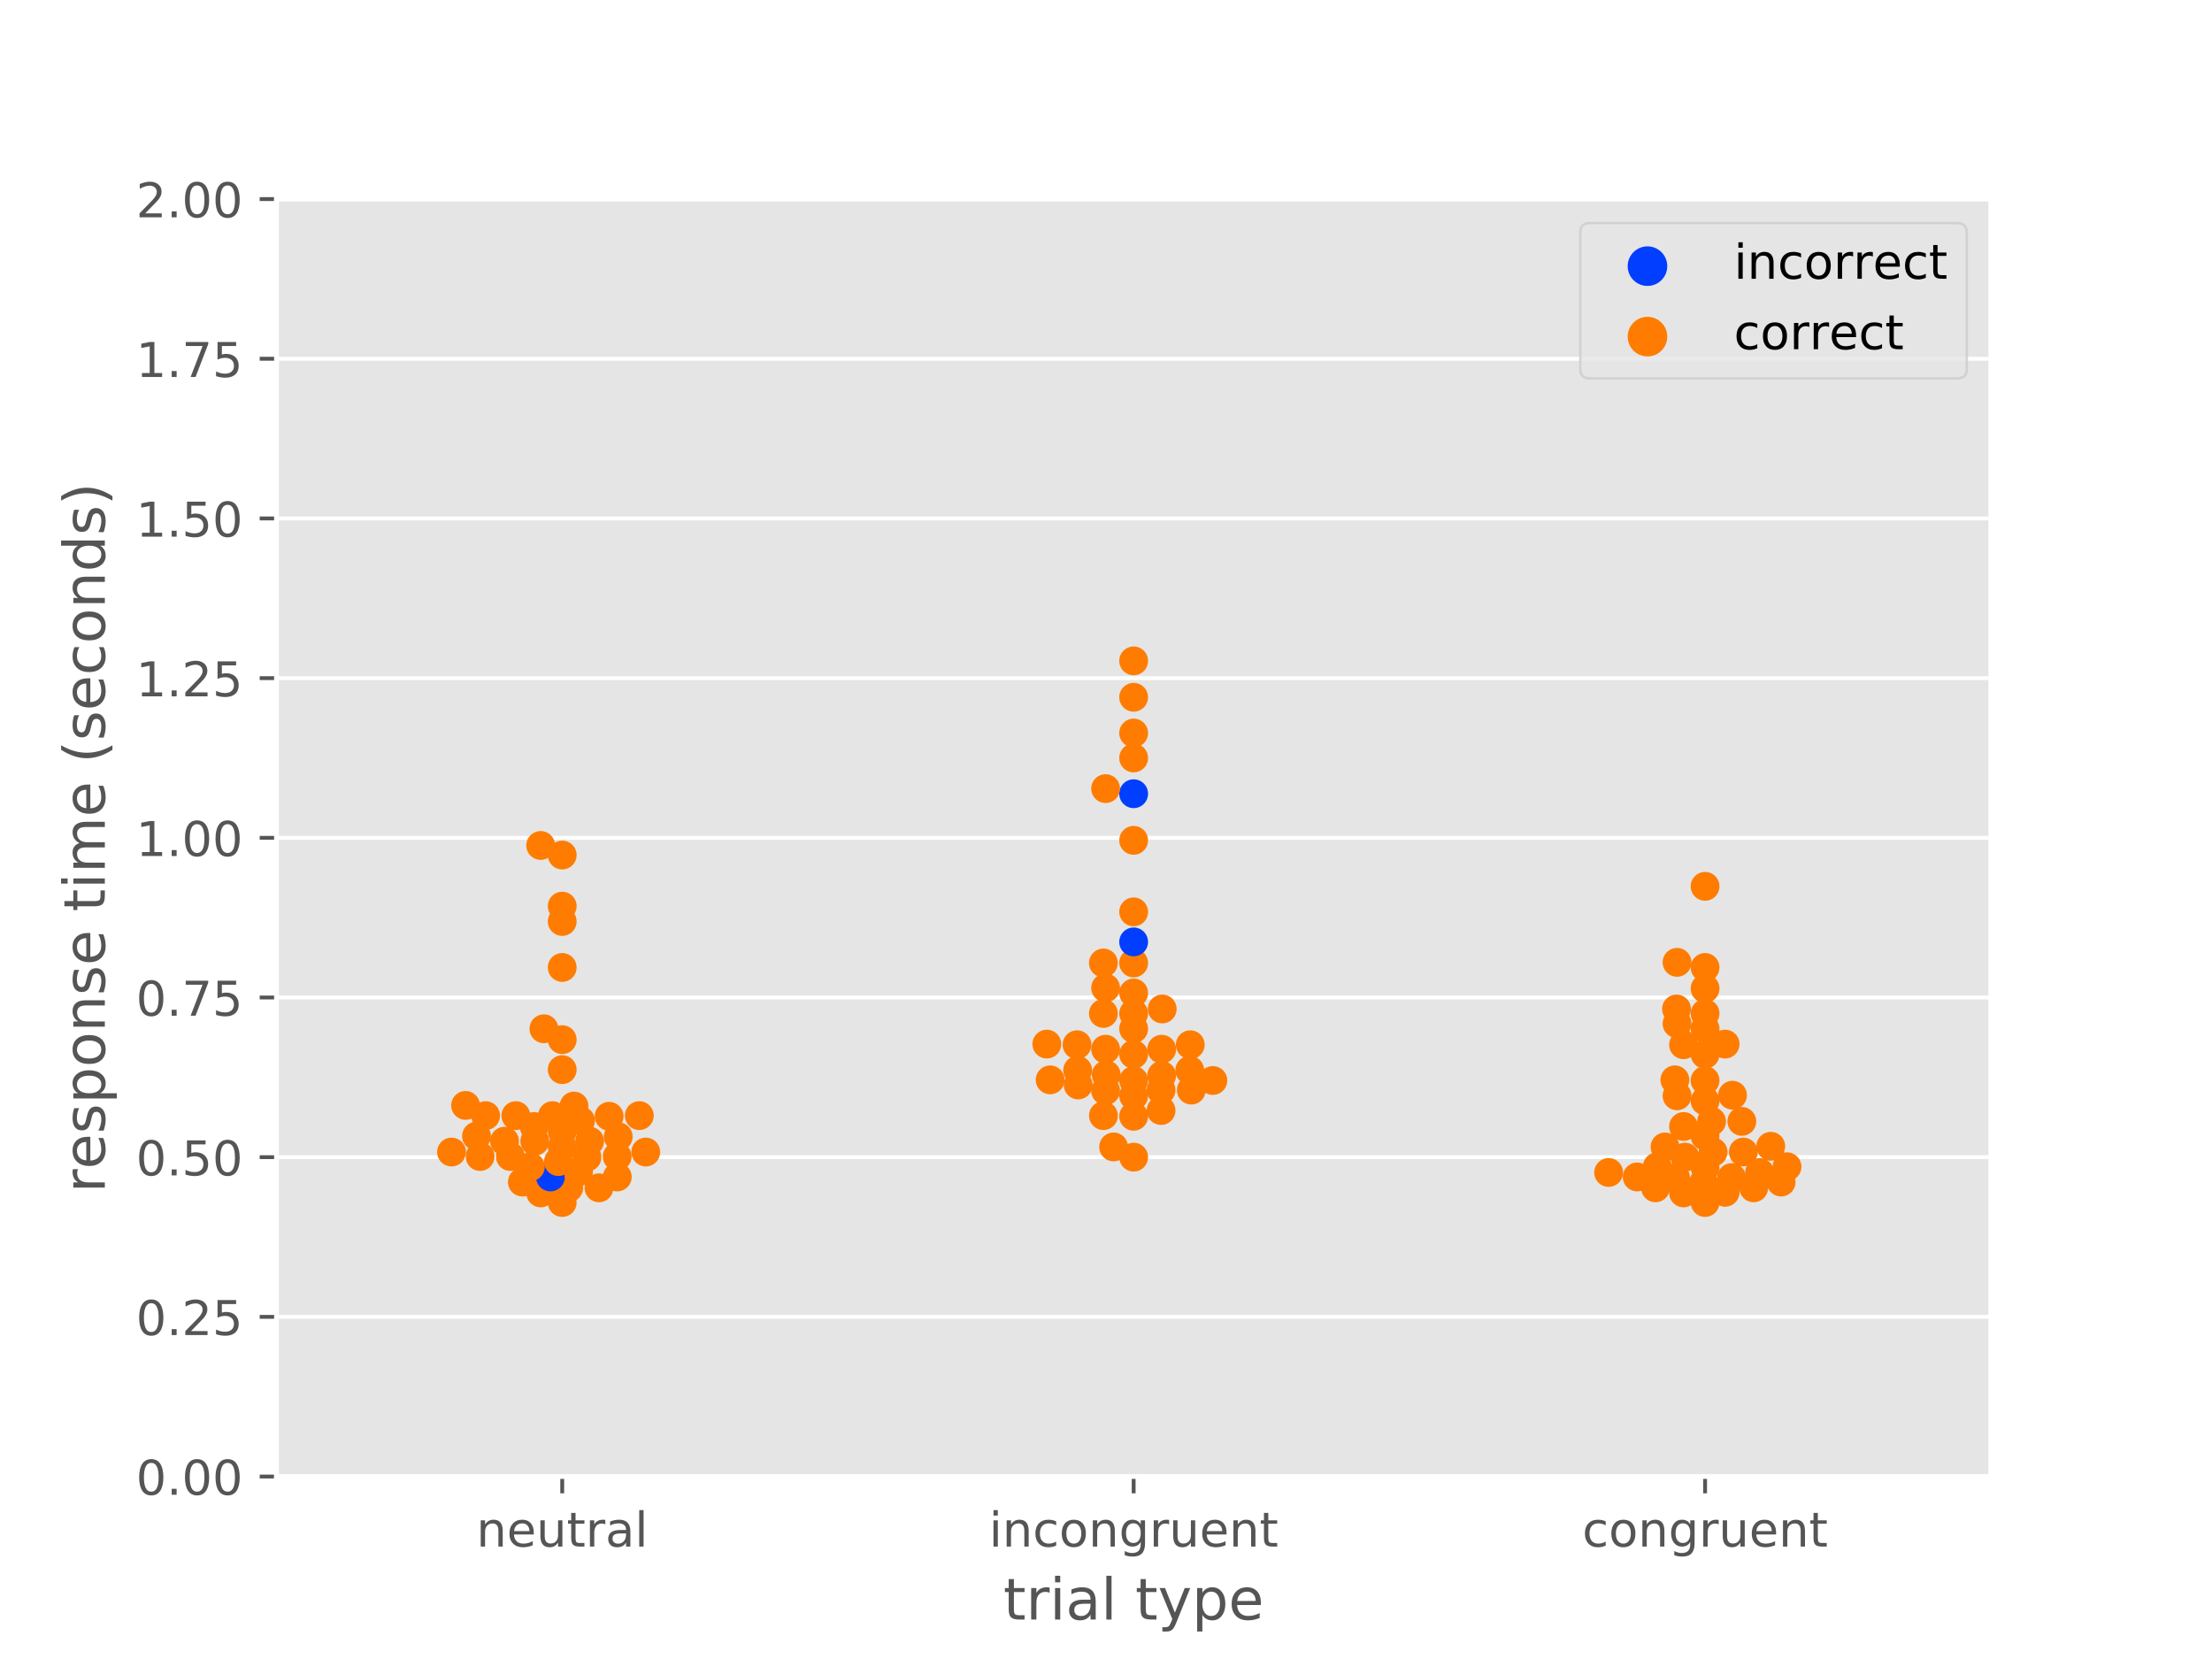 <?xml version="1.0" encoding="utf-8" standalone="no"?>
<!DOCTYPE svg PUBLIC "-//W3C//DTD SVG 1.1//EN"
  "http://www.w3.org/Graphics/SVG/1.1/DTD/svg11.dtd">
<!-- Created with matplotlib (https://matplotlib.org/) -->
<svg height="345.6pt" version="1.1" viewBox="0 0 460.8 345.6" width="460.8pt" xmlns="http://www.w3.org/2000/svg" xmlns:xlink="http://www.w3.org/1999/xlink">
 <defs>
  <style type="text/css">
*{stroke-linecap:butt;stroke-linejoin:round;}
  </style>
 </defs>
 <g id="figure_1">
  <g id="patch_1">
   <path d="M 0 345.6 
L 460.8 345.6 
L 460.8 0 
L 0 0 
z
" style="fill:#ffffff;"/>
  </g>
  <g id="axes_1">
   <g id="patch_2">
    <path d="M 57.6 307.584 
L 414.72 307.584 
L 414.72 41.472 
L 57.6 41.472 
z
" style="fill:#e5e5e5;"/>
   </g>
   <g id="matplotlib.axis_1">
    <g id="xtick_1">
     <g id="line2d_1">
      <defs>
       <path d="M 0 0 
L 0 3.5 
" id="m54d92fdebf" style="stroke:#555555;stroke-width:0.8;"/>
      </defs>
      <g>
       <use style="fill:#555555;stroke:#555555;stroke-width:0.8;" x="117.12" xlink:href="#m54d92fdebf" y="307.584"/>
      </g>
     </g>
     <g id="text_1">
      <!-- neutral -->
      <defs>
       <path d="M 54.891 33.016 
L 54.891 0 
L 45.906 0 
L 45.906 32.719 
Q 45.906 40.484 42.875 44.328 
Q 39.844 48.188 33.797 48.188 
Q 26.516 48.188 22.312 43.547 
Q 18.109 38.922 18.109 30.906 
L 18.109 0 
L 9.078 0 
L 9.078 54.688 
L 18.109 54.688 
L 18.109 46.188 
Q 21.344 51.125 25.703 53.562 
Q 30.078 56 35.797 56 
Q 45.219 56 50.047 50.172 
Q 54.891 44.344 54.891 33.016 
z
" id="DejaVuSans-110"/>
       <path d="M 56.203 29.594 
L 56.203 25.203 
L 14.891 25.203 
Q 15.484 15.922 20.484 11.062 
Q 25.484 6.203 34.422 6.203 
Q 39.594 6.203 44.453 7.469 
Q 49.312 8.734 54.109 11.281 
L 54.109 2.781 
Q 49.266 0.734 44.188 -0.344 
Q 39.109 -1.422 33.891 -1.422 
Q 20.797 -1.422 13.156 6.188 
Q 5.516 13.812 5.516 26.812 
Q 5.516 40.234 12.766 48.109 
Q 20.016 56 32.328 56 
Q 43.359 56 49.781 48.891 
Q 56.203 41.797 56.203 29.594 
z
M 47.219 32.234 
Q 47.125 39.594 43.094 43.984 
Q 39.062 48.391 32.422 48.391 
Q 24.906 48.391 20.391 44.141 
Q 15.875 39.891 15.188 32.172 
z
" id="DejaVuSans-101"/>
       <path d="M 8.5 21.578 
L 8.5 54.688 
L 17.484 54.688 
L 17.484 21.922 
Q 17.484 14.156 20.5 10.266 
Q 23.531 6.391 29.594 6.391 
Q 36.859 6.391 41.078 11.031 
Q 45.312 15.672 45.312 23.688 
L 45.312 54.688 
L 54.297 54.688 
L 54.297 0 
L 45.312 0 
L 45.312 8.406 
Q 42.047 3.422 37.719 1 
Q 33.406 -1.422 27.688 -1.422 
Q 18.266 -1.422 13.375 4.438 
Q 8.5 10.297 8.5 21.578 
z
M 31.109 56 
z
" id="DejaVuSans-117"/>
       <path d="M 18.312 70.219 
L 18.312 54.688 
L 36.812 54.688 
L 36.812 47.703 
L 18.312 47.703 
L 18.312 18.016 
Q 18.312 11.328 20.141 9.422 
Q 21.969 7.516 27.594 7.516 
L 36.812 7.516 
L 36.812 0 
L 27.594 0 
Q 17.188 0 13.234 3.875 
Q 9.281 7.766 9.281 18.016 
L 9.281 47.703 
L 2.688 47.703 
L 2.688 54.688 
L 9.281 54.688 
L 9.281 70.219 
z
" id="DejaVuSans-116"/>
       <path d="M 41.109 46.297 
Q 39.594 47.172 37.812 47.578 
Q 36.031 48 33.891 48 
Q 26.266 48 22.188 43.047 
Q 18.109 38.094 18.109 28.812 
L 18.109 0 
L 9.078 0 
L 9.078 54.688 
L 18.109 54.688 
L 18.109 46.188 
Q 20.953 51.172 25.484 53.578 
Q 30.031 56 36.531 56 
Q 37.453 56 38.578 55.875 
Q 39.703 55.766 41.062 55.516 
z
" id="DejaVuSans-114"/>
       <path d="M 34.281 27.484 
Q 23.391 27.484 19.188 25 
Q 14.984 22.516 14.984 16.5 
Q 14.984 11.719 18.141 8.906 
Q 21.297 6.109 26.703 6.109 
Q 34.188 6.109 38.703 11.406 
Q 43.219 16.703 43.219 25.484 
L 43.219 27.484 
z
M 52.203 31.203 
L 52.203 0 
L 43.219 0 
L 43.219 8.297 
Q 40.141 3.328 35.547 0.953 
Q 30.953 -1.422 24.312 -1.422 
Q 15.922 -1.422 10.953 3.297 
Q 6 8.016 6 15.922 
Q 6 25.141 12.172 29.828 
Q 18.359 34.516 30.609 34.516 
L 43.219 34.516 
L 43.219 35.406 
Q 43.219 41.609 39.141 45 
Q 35.062 48.391 27.688 48.391 
Q 23 48.391 18.547 47.266 
Q 14.109 46.141 10.016 43.891 
L 10.016 52.203 
Q 14.938 54.109 19.578 55.047 
Q 24.219 56 28.609 56 
Q 40.484 56 46.344 49.844 
Q 52.203 43.703 52.203 31.203 
z
" id="DejaVuSans-97"/>
       <path d="M 9.422 75.984 
L 18.406 75.984 
L 18.406 0 
L 9.422 0 
z
" id="DejaVuSans-108"/>
      </defs>
      <g style="fill:#555555;" transform="translate(99.237 322.182)scale(0.1 -0.1)">
       <use xlink:href="#DejaVuSans-110"/>
       <use x="63.379" xlink:href="#DejaVuSans-101"/>
       <use x="124.902" xlink:href="#DejaVuSans-117"/>
       <use x="188.281" xlink:href="#DejaVuSans-116"/>
       <use x="227.49" xlink:href="#DejaVuSans-114"/>
       <use x="268.604" xlink:href="#DejaVuSans-97"/>
       <use x="329.883" xlink:href="#DejaVuSans-108"/>
      </g>
     </g>
    </g>
    <g id="xtick_2">
     <g id="line2d_2">
      <g>
       <use style="fill:#555555;stroke:#555555;stroke-width:0.8;" x="236.16" xlink:href="#m54d92fdebf" y="307.584"/>
      </g>
     </g>
     <g id="text_2">
      <!-- incongruent -->
      <defs>
       <path d="M 9.422 54.688 
L 18.406 54.688 
L 18.406 0 
L 9.422 0 
z
M 9.422 75.984 
L 18.406 75.984 
L 18.406 64.594 
L 9.422 64.594 
z
" id="DejaVuSans-105"/>
       <path d="M 48.781 52.594 
L 48.781 44.188 
Q 44.969 46.297 41.141 47.344 
Q 37.312 48.391 33.406 48.391 
Q 24.656 48.391 19.812 42.844 
Q 14.984 37.312 14.984 27.297 
Q 14.984 17.281 19.812 11.734 
Q 24.656 6.203 33.406 6.203 
Q 37.312 6.203 41.141 7.25 
Q 44.969 8.297 48.781 10.406 
L 48.781 2.094 
Q 45.016 0.344 40.984 -0.531 
Q 36.969 -1.422 32.422 -1.422 
Q 20.062 -1.422 12.781 6.344 
Q 5.516 14.109 5.516 27.297 
Q 5.516 40.672 12.859 48.328 
Q 20.219 56 33.016 56 
Q 37.156 56 41.109 55.141 
Q 45.062 54.297 48.781 52.594 
z
" id="DejaVuSans-99"/>
       <path d="M 30.609 48.391 
Q 23.391 48.391 19.188 42.75 
Q 14.984 37.109 14.984 27.297 
Q 14.984 17.484 19.156 11.844 
Q 23.344 6.203 30.609 6.203 
Q 37.797 6.203 41.984 11.859 
Q 46.188 17.531 46.188 27.297 
Q 46.188 37.016 41.984 42.703 
Q 37.797 48.391 30.609 48.391 
z
M 30.609 56 
Q 42.328 56 49.016 48.375 
Q 55.719 40.766 55.719 27.297 
Q 55.719 13.875 49.016 6.219 
Q 42.328 -1.422 30.609 -1.422 
Q 18.844 -1.422 12.172 6.219 
Q 5.516 13.875 5.516 27.297 
Q 5.516 40.766 12.172 48.375 
Q 18.844 56 30.609 56 
z
" id="DejaVuSans-111"/>
       <path d="M 45.406 27.984 
Q 45.406 37.75 41.375 43.109 
Q 37.359 48.484 30.078 48.484 
Q 22.859 48.484 18.828 43.109 
Q 14.797 37.75 14.797 27.984 
Q 14.797 18.266 18.828 12.891 
Q 22.859 7.516 30.078 7.516 
Q 37.359 7.516 41.375 12.891 
Q 45.406 18.266 45.406 27.984 
z
M 54.391 6.781 
Q 54.391 -7.172 48.188 -13.984 
Q 42 -20.797 29.203 -20.797 
Q 24.469 -20.797 20.266 -20.094 
Q 16.062 -19.391 12.109 -17.922 
L 12.109 -9.188 
Q 16.062 -11.328 19.922 -12.344 
Q 23.781 -13.375 27.781 -13.375 
Q 36.625 -13.375 41.016 -8.766 
Q 45.406 -4.156 45.406 5.172 
L 45.406 9.625 
Q 42.625 4.781 38.281 2.391 
Q 33.938 0 27.875 0 
Q 17.828 0 11.672 7.656 
Q 5.516 15.328 5.516 27.984 
Q 5.516 40.672 11.672 48.328 
Q 17.828 56 27.875 56 
Q 33.938 56 38.281 53.609 
Q 42.625 51.219 45.406 46.391 
L 45.406 54.688 
L 54.391 54.688 
z
" id="DejaVuSans-103"/>
      </defs>
      <g style="fill:#555555;" transform="translate(206.021 322.182)scale(0.1 -0.1)">
       <use xlink:href="#DejaVuSans-105"/>
       <use x="27.783" xlink:href="#DejaVuSans-110"/>
       <use x="91.162" xlink:href="#DejaVuSans-99"/>
       <use x="146.143" xlink:href="#DejaVuSans-111"/>
       <use x="207.324" xlink:href="#DejaVuSans-110"/>
       <use x="270.703" xlink:href="#DejaVuSans-103"/>
       <use x="334.18" xlink:href="#DejaVuSans-114"/>
       <use x="375.293" xlink:href="#DejaVuSans-117"/>
       <use x="438.672" xlink:href="#DejaVuSans-101"/>
       <use x="500.195" xlink:href="#DejaVuSans-110"/>
       <use x="563.574" xlink:href="#DejaVuSans-116"/>
      </g>
     </g>
    </g>
    <g id="xtick_3">
     <g id="line2d_3">
      <g>
       <use style="fill:#555555;stroke:#555555;stroke-width:0.8;" x="355.2" xlink:href="#m54d92fdebf" y="307.584"/>
      </g>
     </g>
     <g id="text_3">
      <!-- congruent -->
      <g style="fill:#555555;" transform="translate(329.619 322.182)scale(0.1 -0.1)">
       <use xlink:href="#DejaVuSans-99"/>
       <use x="54.98" xlink:href="#DejaVuSans-111"/>
       <use x="116.162" xlink:href="#DejaVuSans-110"/>
       <use x="179.541" xlink:href="#DejaVuSans-103"/>
       <use x="243.018" xlink:href="#DejaVuSans-114"/>
       <use x="284.131" xlink:href="#DejaVuSans-117"/>
       <use x="347.51" xlink:href="#DejaVuSans-101"/>
       <use x="409.033" xlink:href="#DejaVuSans-110"/>
       <use x="472.412" xlink:href="#DejaVuSans-116"/>
      </g>
     </g>
    </g>
    <g id="text_4">
     <!-- trial type -->
     <defs>
      <path id="DejaVuSans-32"/>
      <path d="M 32.172 -5.078 
Q 28.375 -14.844 24.75 -17.812 
Q 21.141 -20.797 15.094 -20.797 
L 7.906 -20.797 
L 7.906 -13.281 
L 13.188 -13.281 
Q 16.891 -13.281 18.938 -11.516 
Q 21 -9.766 23.484 -3.219 
L 25.094 0.875 
L 2.984 54.688 
L 12.5 54.688 
L 29.594 11.922 
L 46.688 54.688 
L 56.203 54.688 
z
" id="DejaVuSans-121"/>
      <path d="M 18.109 8.203 
L 18.109 -20.797 
L 9.078 -20.797 
L 9.078 54.688 
L 18.109 54.688 
L 18.109 46.391 
Q 20.953 51.266 25.266 53.625 
Q 29.594 56 35.594 56 
Q 45.562 56 51.781 48.094 
Q 58.016 40.188 58.016 27.297 
Q 58.016 14.406 51.781 6.484 
Q 45.562 -1.422 35.594 -1.422 
Q 29.594 -1.422 25.266 0.953 
Q 20.953 3.328 18.109 8.203 
z
M 48.688 27.297 
Q 48.688 37.203 44.609 42.844 
Q 40.531 48.484 33.406 48.484 
Q 26.266 48.484 22.188 42.844 
Q 18.109 37.203 18.109 27.297 
Q 18.109 17.391 22.188 11.75 
Q 26.266 6.109 33.406 6.109 
Q 40.531 6.109 44.609 11.75 
Q 48.688 17.391 48.688 27.297 
z
" id="DejaVuSans-112"/>
     </defs>
     <g style="fill:#555555;" transform="translate(209.019 337.38)scale(0.12 -0.12)">
      <use xlink:href="#DejaVuSans-116"/>
      <use x="39.209" xlink:href="#DejaVuSans-114"/>
      <use x="80.322" xlink:href="#DejaVuSans-105"/>
      <use x="108.105" xlink:href="#DejaVuSans-97"/>
      <use x="169.385" xlink:href="#DejaVuSans-108"/>
      <use x="197.168" xlink:href="#DejaVuSans-32"/>
      <use x="228.955" xlink:href="#DejaVuSans-116"/>
      <use x="268.164" xlink:href="#DejaVuSans-121"/>
      <use x="327.344" xlink:href="#DejaVuSans-112"/>
      <use x="390.82" xlink:href="#DejaVuSans-101"/>
     </g>
    </g>
   </g>
   <g id="matplotlib.axis_2">
    <g id="ytick_1">
     <g id="line2d_4">
      <path clip-path="url(#pd150702c5b)" d="M 57.6 307.584 
L 414.72 307.584 
" style="fill:none;stroke:#ffffff;stroke-linecap:square;stroke-width:0.8;"/>
     </g>
     <g id="line2d_5">
      <defs>
       <path d="M 0 0 
L -3.5 0 
" id="m4427e694c6" style="stroke:#555555;stroke-width:0.8;"/>
      </defs>
      <g>
       <use style="fill:#555555;stroke:#555555;stroke-width:0.8;" x="57.6" xlink:href="#m4427e694c6" y="307.584"/>
      </g>
     </g>
     <g id="text_5">
      <!-- 0.00 -->
      <defs>
       <path d="M 31.781 66.406 
Q 24.172 66.406 20.328 58.906 
Q 16.5 51.422 16.5 36.375 
Q 16.5 21.391 20.328 13.891 
Q 24.172 6.391 31.781 6.391 
Q 39.453 6.391 43.281 13.891 
Q 47.125 21.391 47.125 36.375 
Q 47.125 51.422 43.281 58.906 
Q 39.453 66.406 31.781 66.406 
z
M 31.781 74.219 
Q 44.047 74.219 50.516 64.516 
Q 56.984 54.828 56.984 36.375 
Q 56.984 17.969 50.516 8.266 
Q 44.047 -1.422 31.781 -1.422 
Q 19.531 -1.422 13.062 8.266 
Q 6.594 17.969 6.594 36.375 
Q 6.594 54.828 13.062 64.516 
Q 19.531 74.219 31.781 74.219 
z
" id="DejaVuSans-48"/>
       <path d="M 10.688 12.406 
L 21 12.406 
L 21 0 
L 10.688 0 
z
" id="DejaVuSans-46"/>
      </defs>
      <g style="fill:#555555;" transform="translate(28.334 311.383)scale(0.1 -0.1)">
       <use xlink:href="#DejaVuSans-48"/>
       <use x="63.623" xlink:href="#DejaVuSans-46"/>
       <use x="95.41" xlink:href="#DejaVuSans-48"/>
       <use x="159.033" xlink:href="#DejaVuSans-48"/>
      </g>
     </g>
    </g>
    <g id="ytick_2">
     <g id="line2d_6">
      <path clip-path="url(#pd150702c5b)" d="M 57.6 274.32 
L 414.72 274.32 
" style="fill:none;stroke:#ffffff;stroke-linecap:square;stroke-width:0.8;"/>
     </g>
     <g id="line2d_7">
      <g>
       <use style="fill:#555555;stroke:#555555;stroke-width:0.8;" x="57.6" xlink:href="#m4427e694c6" y="274.32"/>
      </g>
     </g>
     <g id="text_6">
      <!-- 0.25 -->
      <defs>
       <path d="M 19.188 8.297 
L 53.609 8.297 
L 53.609 0 
L 7.328 0 
L 7.328 8.297 
Q 12.938 14.109 22.625 23.891 
Q 32.328 33.688 34.812 36.531 
Q 39.547 41.844 41.422 45.531 
Q 43.312 49.219 43.312 52.781 
Q 43.312 58.594 39.234 62.25 
Q 35.156 65.922 28.609 65.922 
Q 23.969 65.922 18.812 64.312 
Q 13.672 62.703 7.812 59.422 
L 7.812 69.391 
Q 13.766 71.781 18.938 73 
Q 24.125 74.219 28.422 74.219 
Q 39.75 74.219 46.484 68.547 
Q 53.219 62.891 53.219 53.422 
Q 53.219 48.922 51.531 44.891 
Q 49.859 40.875 45.406 35.406 
Q 44.188 33.984 37.641 27.219 
Q 31.109 20.453 19.188 8.297 
z
" id="DejaVuSans-50"/>
       <path d="M 10.797 72.906 
L 49.516 72.906 
L 49.516 64.594 
L 19.828 64.594 
L 19.828 46.734 
Q 21.969 47.469 24.109 47.828 
Q 26.266 48.188 28.422 48.188 
Q 40.625 48.188 47.75 41.5 
Q 54.891 34.812 54.891 23.391 
Q 54.891 11.625 47.562 5.094 
Q 40.234 -1.422 26.906 -1.422 
Q 22.312 -1.422 17.547 -0.641 
Q 12.797 0.141 7.719 1.703 
L 7.719 11.625 
Q 12.109 9.234 16.797 8.062 
Q 21.484 6.891 26.703 6.891 
Q 35.156 6.891 40.078 11.328 
Q 45.016 15.766 45.016 23.391 
Q 45.016 31 40.078 35.438 
Q 35.156 39.891 26.703 39.891 
Q 22.75 39.891 18.812 39.016 
Q 14.891 38.141 10.797 36.281 
z
" id="DejaVuSans-53"/>
      </defs>
      <g style="fill:#555555;" transform="translate(28.334 278.119)scale(0.1 -0.1)">
       <use xlink:href="#DejaVuSans-48"/>
       <use x="63.623" xlink:href="#DejaVuSans-46"/>
       <use x="95.41" xlink:href="#DejaVuSans-50"/>
       <use x="159.033" xlink:href="#DejaVuSans-53"/>
      </g>
     </g>
    </g>
    <g id="ytick_3">
     <g id="line2d_8">
      <path clip-path="url(#pd150702c5b)" d="M 57.6 241.056 
L 414.72 241.056 
" style="fill:none;stroke:#ffffff;stroke-linecap:square;stroke-width:0.8;"/>
     </g>
     <g id="line2d_9">
      <g>
       <use style="fill:#555555;stroke:#555555;stroke-width:0.8;" x="57.6" xlink:href="#m4427e694c6" y="241.056"/>
      </g>
     </g>
     <g id="text_7">
      <!-- 0.50 -->
      <g style="fill:#555555;" transform="translate(28.334 244.855)scale(0.1 -0.1)">
       <use xlink:href="#DejaVuSans-48"/>
       <use x="63.623" xlink:href="#DejaVuSans-46"/>
       <use x="95.41" xlink:href="#DejaVuSans-53"/>
       <use x="159.033" xlink:href="#DejaVuSans-48"/>
      </g>
     </g>
    </g>
    <g id="ytick_4">
     <g id="line2d_10">
      <path clip-path="url(#pd150702c5b)" d="M 57.6 207.792 
L 414.72 207.792 
" style="fill:none;stroke:#ffffff;stroke-linecap:square;stroke-width:0.8;"/>
     </g>
     <g id="line2d_11">
      <g>
       <use style="fill:#555555;stroke:#555555;stroke-width:0.8;" x="57.6" xlink:href="#m4427e694c6" y="207.792"/>
      </g>
     </g>
     <g id="text_8">
      <!-- 0.75 -->
      <defs>
       <path d="M 8.203 72.906 
L 55.078 72.906 
L 55.078 68.703 
L 28.609 0 
L 18.312 0 
L 43.219 64.594 
L 8.203 64.594 
z
" id="DejaVuSans-55"/>
      </defs>
      <g style="fill:#555555;" transform="translate(28.334 211.591)scale(0.1 -0.1)">
       <use xlink:href="#DejaVuSans-48"/>
       <use x="63.623" xlink:href="#DejaVuSans-46"/>
       <use x="95.41" xlink:href="#DejaVuSans-55"/>
       <use x="159.033" xlink:href="#DejaVuSans-53"/>
      </g>
     </g>
    </g>
    <g id="ytick_5">
     <g id="line2d_12">
      <path clip-path="url(#pd150702c5b)" d="M 57.6 174.528 
L 414.72 174.528 
" style="fill:none;stroke:#ffffff;stroke-linecap:square;stroke-width:0.8;"/>
     </g>
     <g id="line2d_13">
      <g>
       <use style="fill:#555555;stroke:#555555;stroke-width:0.8;" x="57.6" xlink:href="#m4427e694c6" y="174.528"/>
      </g>
     </g>
     <g id="text_9">
      <!-- 1.00 -->
      <defs>
       <path d="M 12.406 8.297 
L 28.516 8.297 
L 28.516 63.922 
L 10.984 60.406 
L 10.984 69.391 
L 28.422 72.906 
L 38.281 72.906 
L 38.281 8.297 
L 54.391 8.297 
L 54.391 0 
L 12.406 0 
z
" id="DejaVuSans-49"/>
      </defs>
      <g style="fill:#555555;" transform="translate(28.334 178.327)scale(0.1 -0.1)">
       <use xlink:href="#DejaVuSans-49"/>
       <use x="63.623" xlink:href="#DejaVuSans-46"/>
       <use x="95.41" xlink:href="#DejaVuSans-48"/>
       <use x="159.033" xlink:href="#DejaVuSans-48"/>
      </g>
     </g>
    </g>
    <g id="ytick_6">
     <g id="line2d_14">
      <path clip-path="url(#pd150702c5b)" d="M 57.6 141.264 
L 414.72 141.264 
" style="fill:none;stroke:#ffffff;stroke-linecap:square;stroke-width:0.8;"/>
     </g>
     <g id="line2d_15">
      <g>
       <use style="fill:#555555;stroke:#555555;stroke-width:0.8;" x="57.6" xlink:href="#m4427e694c6" y="141.264"/>
      </g>
     </g>
     <g id="text_10">
      <!-- 1.25 -->
      <g style="fill:#555555;" transform="translate(28.334 145.063)scale(0.1 -0.1)">
       <use xlink:href="#DejaVuSans-49"/>
       <use x="63.623" xlink:href="#DejaVuSans-46"/>
       <use x="95.41" xlink:href="#DejaVuSans-50"/>
       <use x="159.033" xlink:href="#DejaVuSans-53"/>
      </g>
     </g>
    </g>
    <g id="ytick_7">
     <g id="line2d_16">
      <path clip-path="url(#pd150702c5b)" d="M 57.6 108 
L 414.72 108 
" style="fill:none;stroke:#ffffff;stroke-linecap:square;stroke-width:0.8;"/>
     </g>
     <g id="line2d_17">
      <g>
       <use style="fill:#555555;stroke:#555555;stroke-width:0.8;" x="57.6" xlink:href="#m4427e694c6" y="108"/>
      </g>
     </g>
     <g id="text_11">
      <!-- 1.50 -->
      <g style="fill:#555555;" transform="translate(28.334 111.799)scale(0.1 -0.1)">
       <use xlink:href="#DejaVuSans-49"/>
       <use x="63.623" xlink:href="#DejaVuSans-46"/>
       <use x="95.41" xlink:href="#DejaVuSans-53"/>
       <use x="159.033" xlink:href="#DejaVuSans-48"/>
      </g>
     </g>
    </g>
    <g id="ytick_8">
     <g id="line2d_18">
      <path clip-path="url(#pd150702c5b)" d="M 57.6 74.736 
L 414.72 74.736 
" style="fill:none;stroke:#ffffff;stroke-linecap:square;stroke-width:0.8;"/>
     </g>
     <g id="line2d_19">
      <g>
       <use style="fill:#555555;stroke:#555555;stroke-width:0.8;" x="57.6" xlink:href="#m4427e694c6" y="74.736"/>
      </g>
     </g>
     <g id="text_12">
      <!-- 1.75 -->
      <g style="fill:#555555;" transform="translate(28.334 78.535)scale(0.1 -0.1)">
       <use xlink:href="#DejaVuSans-49"/>
       <use x="63.623" xlink:href="#DejaVuSans-46"/>
       <use x="95.41" xlink:href="#DejaVuSans-55"/>
       <use x="159.033" xlink:href="#DejaVuSans-53"/>
      </g>
     </g>
    </g>
    <g id="ytick_9">
     <g id="line2d_20">
      <path clip-path="url(#pd150702c5b)" d="M 57.6 41.472 
L 414.72 41.472 
" style="fill:none;stroke:#ffffff;stroke-linecap:square;stroke-width:0.8;"/>
     </g>
     <g id="line2d_21">
      <g>
       <use style="fill:#555555;stroke:#555555;stroke-width:0.8;" x="57.6" xlink:href="#m4427e694c6" y="41.472"/>
      </g>
     </g>
     <g id="text_13">
      <!-- 2.00 -->
      <g style="fill:#555555;" transform="translate(28.334 45.271)scale(0.1 -0.1)">
       <use xlink:href="#DejaVuSans-50"/>
       <use x="63.623" xlink:href="#DejaVuSans-46"/>
       <use x="95.41" xlink:href="#DejaVuSans-48"/>
       <use x="159.033" xlink:href="#DejaVuSans-48"/>
      </g>
     </g>
    </g>
    <g id="text_14">
     <!-- response time (seconds) -->
     <defs>
      <path d="M 44.281 53.078 
L 44.281 44.578 
Q 40.484 46.531 36.375 47.5 
Q 32.281 48.484 27.875 48.484 
Q 21.188 48.484 17.844 46.438 
Q 14.5 44.391 14.5 40.281 
Q 14.5 37.156 16.891 35.375 
Q 19.281 33.594 26.516 31.984 
L 29.594 31.297 
Q 39.156 29.25 43.188 25.516 
Q 47.219 21.781 47.219 15.094 
Q 47.219 7.469 41.188 3.016 
Q 35.156 -1.422 24.609 -1.422 
Q 20.219 -1.422 15.453 -0.562 
Q 10.688 0.297 5.422 2 
L 5.422 11.281 
Q 10.406 8.688 15.234 7.391 
Q 20.062 6.109 24.812 6.109 
Q 31.156 6.109 34.562 8.281 
Q 37.984 10.453 37.984 14.406 
Q 37.984 18.062 35.516 20.016 
Q 33.062 21.969 24.703 23.781 
L 21.578 24.516 
Q 13.234 26.266 9.516 29.906 
Q 5.812 33.547 5.812 39.891 
Q 5.812 47.609 11.281 51.797 
Q 16.75 56 26.812 56 
Q 31.781 56 36.172 55.266 
Q 40.578 54.547 44.281 53.078 
z
" id="DejaVuSans-115"/>
      <path d="M 52 44.188 
Q 55.375 50.25 60.062 53.125 
Q 64.75 56 71.094 56 
Q 79.641 56 84.281 50.016 
Q 88.922 44.047 88.922 33.016 
L 88.922 0 
L 79.891 0 
L 79.891 32.719 
Q 79.891 40.578 77.094 44.375 
Q 74.312 48.188 68.609 48.188 
Q 61.625 48.188 57.562 43.547 
Q 53.516 38.922 53.516 30.906 
L 53.516 0 
L 44.484 0 
L 44.484 32.719 
Q 44.484 40.625 41.703 44.406 
Q 38.922 48.188 33.109 48.188 
Q 26.219 48.188 22.156 43.531 
Q 18.109 38.875 18.109 30.906 
L 18.109 0 
L 9.078 0 
L 9.078 54.688 
L 18.109 54.688 
L 18.109 46.188 
Q 21.188 51.219 25.484 53.609 
Q 29.781 56 35.688 56 
Q 41.656 56 45.828 52.969 
Q 50 49.953 52 44.188 
z
" id="DejaVuSans-109"/>
      <path d="M 31 75.875 
Q 24.469 64.656 21.281 53.656 
Q 18.109 42.672 18.109 31.391 
Q 18.109 20.125 21.312 9.062 
Q 24.516 -2 31 -13.188 
L 23.188 -13.188 
Q 15.875 -1.703 12.234 9.375 
Q 8.594 20.453 8.594 31.391 
Q 8.594 42.281 12.203 53.312 
Q 15.828 64.359 23.188 75.875 
z
" id="DejaVuSans-40"/>
      <path d="M 45.406 46.391 
L 45.406 75.984 
L 54.391 75.984 
L 54.391 0 
L 45.406 0 
L 45.406 8.203 
Q 42.578 3.328 38.25 0.953 
Q 33.938 -1.422 27.875 -1.422 
Q 17.969 -1.422 11.734 6.484 
Q 5.516 14.406 5.516 27.297 
Q 5.516 40.188 11.734 48.094 
Q 17.969 56 27.875 56 
Q 33.938 56 38.25 53.625 
Q 42.578 51.266 45.406 46.391 
z
M 14.797 27.297 
Q 14.797 17.391 18.875 11.75 
Q 22.953 6.109 30.078 6.109 
Q 37.203 6.109 41.297 11.75 
Q 45.406 17.391 45.406 27.297 
Q 45.406 37.203 41.297 42.844 
Q 37.203 48.484 30.078 48.484 
Q 22.953 48.484 18.875 42.844 
Q 14.797 37.203 14.797 27.297 
z
" id="DejaVuSans-100"/>
      <path d="M 8.016 75.875 
L 15.828 75.875 
Q 23.141 64.359 26.781 53.312 
Q 30.422 42.281 30.422 31.391 
Q 30.422 20.453 26.781 9.375 
Q 23.141 -1.703 15.828 -13.188 
L 8.016 -13.188 
Q 14.5 -2 17.703 9.062 
Q 20.906 20.125 20.906 31.391 
Q 20.906 42.672 17.703 53.656 
Q 14.5 64.656 8.016 75.875 
z
" id="DejaVuSans-41"/>
     </defs>
     <g style="fill:#555555;" transform="translate(21.839 248.486)rotate(-90)scale(0.12 -0.12)">
      <use xlink:href="#DejaVuSans-114"/>
      <use x="41.082" xlink:href="#DejaVuSans-101"/>
      <use x="102.605" xlink:href="#DejaVuSans-115"/>
      <use x="154.705" xlink:href="#DejaVuSans-112"/>
      <use x="218.182" xlink:href="#DejaVuSans-111"/>
      <use x="279.363" xlink:href="#DejaVuSans-110"/>
      <use x="342.742" xlink:href="#DejaVuSans-115"/>
      <use x="394.842" xlink:href="#DejaVuSans-101"/>
      <use x="456.365" xlink:href="#DejaVuSans-32"/>
      <use x="488.152" xlink:href="#DejaVuSans-116"/>
      <use x="527.361" xlink:href="#DejaVuSans-105"/>
      <use x="555.145" xlink:href="#DejaVuSans-109"/>
      <use x="652.557" xlink:href="#DejaVuSans-101"/>
      <use x="714.08" xlink:href="#DejaVuSans-32"/>
      <use x="745.867" xlink:href="#DejaVuSans-40"/>
      <use x="784.881" xlink:href="#DejaVuSans-115"/>
      <use x="836.98" xlink:href="#DejaVuSans-101"/>
      <use x="898.504" xlink:href="#DejaVuSans-99"/>
      <use x="953.484" xlink:href="#DejaVuSans-111"/>
      <use x="1014.666" xlink:href="#DejaVuSans-110"/>
      <use x="1078.045" xlink:href="#DejaVuSans-100"/>
      <use x="1141.521" xlink:href="#DejaVuSans-115"/>
      <use x="1193.621" xlink:href="#DejaVuSans-41"/>
     </g>
    </g>
   </g>
   <g id="PathCollection_1"/>
   <g id="PathCollection_2"/>
   <g id="patch_3">
    <path d="M 57.6 307.584 
L 57.6 41.472 
" style="fill:none;stroke:#ffffff;stroke-linecap:square;stroke-linejoin:miter;"/>
   </g>
   <g id="patch_4">
    <path d="M 414.72 307.584 
L 414.72 41.472 
" style="fill:none;stroke:#ffffff;stroke-linecap:square;stroke-linejoin:miter;"/>
   </g>
   <g id="patch_5">
    <path d="M 57.6 307.584 
L 414.72 307.584 
" style="fill:none;stroke:#ffffff;stroke-linecap:square;stroke-linejoin:miter;"/>
   </g>
   <g id="patch_6">
    <path d="M 57.6 41.472 
L 414.72 41.472 
" style="fill:none;stroke:#ffffff;stroke-linecap:square;stroke-linejoin:miter;"/>
   </g>
   <g id="PathCollection_3">
    <defs>
     <path d="M 0 3 
C 0.796 3 1.559 2.684 2.121 2.121 
C 2.684 1.559 3 0.796 3 0 
C 3 -0.796 2.684 -1.559 2.121 -2.121 
C 1.559 -2.684 0.796 -3 0 -3 
C -0.796 -3 -1.559 -2.684 -2.121 -2.121 
C -2.684 -1.559 -3 -0.796 -3 0 
C -3 0.796 -2.684 1.559 -2.121 2.121 
C -1.559 2.684 -0.796 3 0 3 
z
" id="C0_0_44ceb781f4"/>
    </defs>
    <g clip-path="url(#pd150702c5b)">
     <use style="fill:#ff7c00;" x="117.12" xlink:href="#C0_0_44ceb781f4" y="250.503"/>
    </g>
    <g clip-path="url(#pd150702c5b)">
     <use style="fill:#ff7c00;" x="112.635" xlink:href="#C0_0_44ceb781f4" y="248.507"/>
    </g>
    <g clip-path="url(#pd150702c5b)">
     <use style="fill:#ff7c00;" x="118.476" xlink:href="#C0_0_44ceb781f4" y="247.443"/>
    </g>
    <g clip-path="url(#pd150702c5b)">
     <use style="fill:#ff7c00;" x="124.776" xlink:href="#C0_0_44ceb781f4" y="247.443"/>
    </g>
    <g clip-path="url(#pd150702c5b)">
     <use style="fill:#ff7c00;" x="108.82" xlink:href="#C0_0_44ceb781f4" y="246.245"/>
    </g>
    <g clip-path="url(#pd150702c5b)">
     <use style="fill:#023eff;" x="114.662" xlink:href="#C0_0_44ceb781f4" y="245.181"/>
    </g>
    <g clip-path="url(#pd150702c5b)">
     <use style="fill:#ff7c00;" x="128.591" xlink:href="#C0_0_44ceb781f4" y="245.181"/>
    </g>
    <g clip-path="url(#pd150702c5b)">
     <use style="fill:#ff7c00;" x="120.503" xlink:href="#C0_0_44ceb781f4" y="244.116"/>
    </g>
    <g clip-path="url(#pd150702c5b)">
     <use style="fill:#ff7c00;" x="110.488" xlink:href="#C0_0_44ceb781f4" y="243.052"/>
    </g>
    <g clip-path="url(#pd150702c5b)">
     <use style="fill:#ff7c00;" x="116.329" xlink:href="#C0_0_44ceb781f4" y="241.987"/>
    </g>
    <g clip-path="url(#pd150702c5b)">
     <use style="fill:#ff7c00;" x="122.281" xlink:href="#C0_0_44ceb781f4" y="241.056"/>
    </g>
    <g clip-path="url(#pd150702c5b)">
     <use style="fill:#ff7c00;" x="106.314" xlink:href="#C0_0_44ceb781f4" y="240.923"/>
    </g>
    <g clip-path="url(#pd150702c5b)">
     <use style="fill:#ff7c00;" x="128.575" xlink:href="#C0_0_44ceb781f4" y="240.923"/>
    </g>
    <g clip-path="url(#pd150702c5b)">
     <use style="fill:#ff7c00;" x="100.014" xlink:href="#C0_0_44ceb781f4" y="240.923"/>
    </g>
    <g clip-path="url(#pd150702c5b)">
     <use style="fill:#ff7c00;" x="134.527" xlink:href="#C0_0_44ceb781f4" y="239.992"/>
    </g>
    <g clip-path="url(#pd150702c5b)">
     <use style="fill:#ff7c00;" x="94.062" xlink:href="#C0_0_44ceb781f4" y="239.992"/>
    </g>
    <g clip-path="url(#pd150702c5b)">
     <use style="fill:#ff7c00;" x="117.12" xlink:href="#C0_0_44ceb781f4" y="238.927"/>
    </g>
    <g clip-path="url(#pd150702c5b)">
     <use style="fill:#ff7c00;" x="111.407" xlink:href="#C0_0_44ceb781f4" y="237.73"/>
    </g>
    <g clip-path="url(#pd150702c5b)">
     <use style="fill:#ff7c00;" x="122.833" xlink:href="#C0_0_44ceb781f4" y="237.73"/>
    </g>
    <g clip-path="url(#pd150702c5b)">
     <use style="fill:#ff7c00;" x="105.107" xlink:href="#C0_0_44ceb781f4" y="237.73"/>
    </g>
    <g clip-path="url(#pd150702c5b)">
     <use style="fill:#ff7c00;" x="128.786" xlink:href="#C0_0_44ceb781f4" y="236.798"/>
    </g>
    <g clip-path="url(#pd150702c5b)">
     <use style="fill:#ff7c00;" x="99.265" xlink:href="#C0_0_44ceb781f4" y="236.665"/>
    </g>
    <g clip-path="url(#pd150702c5b)">
     <use style="fill:#ff7c00;" x="117.12" xlink:href="#C0_0_44ceb781f4" y="235.734"/>
    </g>
    <g clip-path="url(#pd150702c5b)">
     <use style="fill:#ff7c00;" x="111.279" xlink:href="#C0_0_44ceb781f4" y="234.669"/>
    </g>
    <g clip-path="url(#pd150702c5b)">
     <use style="fill:#ff7c00;" x="120.934" xlink:href="#C0_0_44ceb781f4" y="233.472"/>
    </g>
    <g clip-path="url(#pd150702c5b)">
     <use style="fill:#ff7c00;" x="126.887" xlink:href="#C0_0_44ceb781f4" y="232.54"/>
    </g>
    <g clip-path="url(#pd150702c5b)">
     <use style="fill:#ff7c00;" x="115.093" xlink:href="#C0_0_44ceb781f4" y="232.407"/>
    </g>
    <g clip-path="url(#pd150702c5b)">
     <use style="fill:#ff7c00;" x="107.464" xlink:href="#C0_0_44ceb781f4" y="232.407"/>
    </g>
    <g clip-path="url(#pd150702c5b)">
     <use style="fill:#ff7c00;" x="101.164" xlink:href="#C0_0_44ceb781f4" y="232.407"/>
    </g>
    <g clip-path="url(#pd150702c5b)">
     <use style="fill:#ff7c00;" x="133.18" xlink:href="#C0_0_44ceb781f4" y="232.407"/>
    </g>
    <g clip-path="url(#pd150702c5b)">
     <use style="fill:#ff7c00;" x="119.578" xlink:href="#C0_0_44ceb781f4" y="230.412"/>
    </g>
    <g clip-path="url(#pd150702c5b)">
     <use style="fill:#ff7c00;" x="96.99" xlink:href="#C0_0_44ceb781f4" y="230.278"/>
    </g>
    <g clip-path="url(#pd150702c5b)">
     <use style="fill:#ff7c00;" x="117.12" xlink:href="#C0_0_44ceb781f4" y="222.827"/>
    </g>
    <g clip-path="url(#pd150702c5b)">
     <use style="fill:#ff7c00;" x="117.12" xlink:href="#C0_0_44ceb781f4" y="216.574"/>
    </g>
    <g clip-path="url(#pd150702c5b)">
     <use style="fill:#ff7c00;" x="113.306" xlink:href="#C0_0_44ceb781f4" y="214.312"/>
    </g>
    <g clip-path="url(#pd150702c5b)">
     <use style="fill:#ff7c00;" x="117.12" xlink:href="#C0_0_44ceb781f4" y="201.538"/>
    </g>
    <g clip-path="url(#pd150702c5b)">
     <use style="fill:#ff7c00;" x="117.12" xlink:href="#C0_0_44ceb781f4" y="191.958"/>
    </g>
    <g clip-path="url(#pd150702c5b)">
     <use style="fill:#ff7c00;" x="117.12" xlink:href="#C0_0_44ceb781f4" y="188.765"/>
    </g>
    <g clip-path="url(#pd150702c5b)">
     <use style="fill:#ff7c00;" x="117.12" xlink:href="#C0_0_44ceb781f4" y="178.121"/>
    </g>
    <g clip-path="url(#pd150702c5b)">
     <use style="fill:#ff7c00;" x="112.635" xlink:href="#C0_0_44ceb781f4" y="176.125"/>
    </g>
   </g>
   <g id="PathCollection_4">
    <defs>
     <path d="M 0 3 
C 0.796 3 1.559 2.684 2.121 2.121 
C 2.684 1.559 3 0.796 3 0 
C 3 -0.796 2.684 -1.559 2.121 -2.121 
C 1.559 -2.684 0.796 -3 0 -3 
C -0.796 -3 -1.559 -2.684 -2.121 -2.121 
C -2.684 -1.559 -3 -0.796 -3 0 
C -3 0.796 -2.684 1.559 -2.121 2.121 
C -1.559 2.684 -0.796 3 0 3 
z
" id="C1_0_52a1043747"/>
    </defs>
    <g clip-path="url(#pd150702c5b)">
     <use style="fill:#ff7c00;" x="236.16" xlink:href="#C1_0_52a1043747" y="241.056"/>
    </g>
    <g clip-path="url(#pd150702c5b)">
     <use style="fill:#ff7c00;" x="231.986" xlink:href="#C1_0_52a1043747" y="238.927"/>
    </g>
    <g clip-path="url(#pd150702c5b)">
     <use style="fill:#ff7c00;" x="236.16" xlink:href="#C1_0_52a1043747" y="232.54"/>
    </g>
    <g clip-path="url(#pd150702c5b)">
     <use style="fill:#ff7c00;" x="229.867" xlink:href="#C1_0_52a1043747" y="232.407"/>
    </g>
    <g clip-path="url(#pd150702c5b)">
     <use style="fill:#ff7c00;" x="241.873" xlink:href="#C1_0_52a1043747" y="231.343"/>
    </g>
    <g clip-path="url(#pd150702c5b)">
     <use style="fill:#ff7c00;" x="236.16" xlink:href="#C1_0_52a1043747" y="228.283"/>
    </g>
    <g clip-path="url(#pd150702c5b)">
     <use style="fill:#ff7c00;" x="230.319" xlink:href="#C1_0_52a1043747" y="227.218"/>
    </g>
    <g clip-path="url(#pd150702c5b)">
     <use style="fill:#ff7c00;" x="241.873" xlink:href="#C1_0_52a1043747" y="227.085"/>
    </g>
    <g clip-path="url(#pd150702c5b)">
     <use style="fill:#ff7c00;" x="248.173" xlink:href="#C1_0_52a1043747" y="227.085"/>
    </g>
    <g clip-path="url(#pd150702c5b)">
     <use style="fill:#ff7c00;" x="224.605" xlink:href="#C1_0_52a1043747" y="226.021"/>
    </g>
    <g clip-path="url(#pd150702c5b)">
     <use style="fill:#ff7c00;" x="236.16" xlink:href="#C1_0_52a1043747" y="225.089"/>
    </g>
    <g clip-path="url(#pd150702c5b)">
     <use style="fill:#ff7c00;" x="252.659" xlink:href="#C1_0_52a1043747" y="225.089"/>
    </g>
    <g clip-path="url(#pd150702c5b)">
     <use style="fill:#ff7c00;" x="218.764" xlink:href="#C1_0_52a1043747" y="224.956"/>
    </g>
    <g clip-path="url(#pd150702c5b)">
     <use style="fill:#ff7c00;" x="242.001" xlink:href="#C1_0_52a1043747" y="224.025"/>
    </g>
    <g clip-path="url(#pd150702c5b)">
     <use style="fill:#ff7c00;" x="230.447" xlink:href="#C1_0_52a1043747" y="223.892"/>
    </g>
    <g clip-path="url(#pd150702c5b)">
     <use style="fill:#ff7c00;" x="224.494" xlink:href="#C1_0_52a1043747" y="222.96"/>
    </g>
    <g clip-path="url(#pd150702c5b)">
     <use style="fill:#ff7c00;" x="247.843" xlink:href="#C1_0_52a1043747" y="222.96"/>
    </g>
    <g clip-path="url(#pd150702c5b)">
     <use style="fill:#ff7c00;" x="236.16" xlink:href="#C1_0_52a1043747" y="219.634"/>
    </g>
    <g clip-path="url(#pd150702c5b)">
     <use style="fill:#ff7c00;" x="230.319" xlink:href="#C1_0_52a1043747" y="218.57"/>
    </g>
    <g clip-path="url(#pd150702c5b)">
     <use style="fill:#ff7c00;" x="242.001" xlink:href="#C1_0_52a1043747" y="218.57"/>
    </g>
    <g clip-path="url(#pd150702c5b)">
     <use style="fill:#ff7c00;" x="224.366" xlink:href="#C1_0_52a1043747" y="217.638"/>
    </g>
    <g clip-path="url(#pd150702c5b)">
     <use style="fill:#ff7c00;" x="247.954" xlink:href="#C1_0_52a1043747" y="217.638"/>
    </g>
    <g clip-path="url(#pd150702c5b)">
     <use style="fill:#ff7c00;" x="218.073" xlink:href="#C1_0_52a1043747" y="217.505"/>
    </g>
    <g clip-path="url(#pd150702c5b)">
     <use style="fill:#ff7c00;" x="236.16" xlink:href="#C1_0_52a1043747" y="214.312"/>
    </g>
    <g clip-path="url(#pd150702c5b)">
     <use style="fill:#ff7c00;" x="236.16" xlink:href="#C1_0_52a1043747" y="211.118"/>
    </g>
    <g clip-path="url(#pd150702c5b)">
     <use style="fill:#ff7c00;" x="229.86" xlink:href="#C1_0_52a1043747" y="211.118"/>
    </g>
    <g clip-path="url(#pd150702c5b)">
     <use style="fill:#ff7c00;" x="242.112" xlink:href="#C1_0_52a1043747" y="210.187"/>
    </g>
    <g clip-path="url(#pd150702c5b)">
     <use style="fill:#ff7c00;" x="236.16" xlink:href="#C1_0_52a1043747" y="206.861"/>
    </g>
    <g clip-path="url(#pd150702c5b)">
     <use style="fill:#ff7c00;" x="230.319" xlink:href="#C1_0_52a1043747" y="205.796"/>
    </g>
    <g clip-path="url(#pd150702c5b)">
     <use style="fill:#ff7c00;" x="236.16" xlink:href="#C1_0_52a1043747" y="200.607"/>
    </g>
    <g clip-path="url(#pd150702c5b)">
     <use style="fill:#ff7c00;" x="229.86" xlink:href="#C1_0_52a1043747" y="200.607"/>
    </g>
    <g clip-path="url(#pd150702c5b)">
     <use style="fill:#023eff;" x="236.16" xlink:href="#C1_0_52a1043747" y="196.216"/>
    </g>
    <g clip-path="url(#pd150702c5b)">
     <use style="fill:#ff7c00;" x="236.16" xlink:href="#C1_0_52a1043747" y="189.962"/>
    </g>
    <g clip-path="url(#pd150702c5b)">
     <use style="fill:#ff7c00;" x="236.16" xlink:href="#C1_0_52a1043747" y="175.06"/>
    </g>
    <g clip-path="url(#pd150702c5b)">
     <use style="fill:#023eff;" x="236.16" xlink:href="#C1_0_52a1043747" y="165.347"/>
    </g>
    <g clip-path="url(#pd150702c5b)">
     <use style="fill:#ff7c00;" x="230.319" xlink:href="#C1_0_52a1043747" y="164.283"/>
    </g>
    <g clip-path="url(#pd150702c5b)">
     <use style="fill:#ff7c00;" x="236.16" xlink:href="#C1_0_52a1043747" y="157.896"/>
    </g>
    <g clip-path="url(#pd150702c5b)">
     <use style="fill:#ff7c00;" x="236.16" xlink:href="#C1_0_52a1043747" y="152.707"/>
    </g>
    <g clip-path="url(#pd150702c5b)">
     <use style="fill:#ff7c00;" x="236.16" xlink:href="#C1_0_52a1043747" y="145.256"/>
    </g>
    <g clip-path="url(#pd150702c5b)">
     <use style="fill:#ff7c00;" x="236.16" xlink:href="#C1_0_52a1043747" y="137.671"/>
    </g>
   </g>
   <g id="PathCollection_5">
    <defs>
     <path d="M 0 3 
C 0.796 3 1.559 2.684 2.121 2.121 
C 2.684 1.559 3 0.796 3 0 
C 3 -0.796 2.684 -1.559 2.121 -2.121 
C 1.559 -2.684 0.796 -3 0 -3 
C -0.796 -3 -1.559 -2.684 -2.121 -2.121 
C -2.684 -1.559 -3 -0.796 -3 0 
C -3 0.796 -2.684 1.559 -2.121 2.121 
C -1.559 2.684 -0.796 3 0 3 
z
" id="C2_0_ff50ae5a5d"/>
    </defs>
    <g clip-path="url(#pd150702c5b)">
     <use style="fill:#ff7c00;" x="355.2" xlink:href="#C2_0_ff50ae5a5d" y="250.503"/>
    </g>
    <g clip-path="url(#pd150702c5b)">
     <use style="fill:#ff7c00;" x="350.715" xlink:href="#C2_0_ff50ae5a5d" y="248.507"/>
    </g>
    <g clip-path="url(#pd150702c5b)">
     <use style="fill:#ff7c00;" x="359.374" xlink:href="#C2_0_ff50ae5a5d" y="248.374"/>
    </g>
    <g clip-path="url(#pd150702c5b)">
     <use style="fill:#ff7c00;" x="365.326" xlink:href="#C2_0_ff50ae5a5d" y="247.443"/>
    </g>
    <g clip-path="url(#pd150702c5b)">
     <use style="fill:#ff7c00;" x="344.873" xlink:href="#C2_0_ff50ae5a5d" y="247.443"/>
    </g>
    <g clip-path="url(#pd150702c5b)">
     <use style="fill:#ff7c00;" x="354.889" xlink:href="#C2_0_ff50ae5a5d" y="246.378"/>
    </g>
    <g clip-path="url(#pd150702c5b)">
     <use style="fill:#ff7c00;" x="371.039" xlink:href="#C2_0_ff50ae5a5d" y="246.245"/>
    </g>
    <g clip-path="url(#pd150702c5b)">
     <use style="fill:#ff7c00;" x="360.73" xlink:href="#C2_0_ff50ae5a5d" y="245.314"/>
    </g>
    <g clip-path="url(#pd150702c5b)">
     <use style="fill:#ff7c00;" x="349.047" xlink:href="#C2_0_ff50ae5a5d" y="245.314"/>
    </g>
    <g clip-path="url(#pd150702c5b)">
     <use style="fill:#ff7c00;" x="341.059" xlink:href="#C2_0_ff50ae5a5d" y="245.181"/>
    </g>
    <g clip-path="url(#pd150702c5b)">
     <use style="fill:#ff7c00;" x="366.554" xlink:href="#C2_0_ff50ae5a5d" y="244.249"/>
    </g>
    <g clip-path="url(#pd150702c5b)">
     <use style="fill:#ff7c00;" x="335.107" xlink:href="#C2_0_ff50ae5a5d" y="244.249"/>
    </g>
    <g clip-path="url(#pd150702c5b)">
     <use style="fill:#ff7c00;" x="355.2" xlink:href="#C2_0_ff50ae5a5d" y="243.185"/>
    </g>
    <g clip-path="url(#pd150702c5b)">
     <use style="fill:#ff7c00;" x="345.233" xlink:href="#C2_0_ff50ae5a5d" y="243.052"/>
    </g>
    <g clip-path="url(#pd150702c5b)">
     <use style="fill:#ff7c00;" x="372.268" xlink:href="#C2_0_ff50ae5a5d" y="243.052"/>
    </g>
    <g clip-path="url(#pd150702c5b)">
     <use style="fill:#ff7c00;" x="351.026" xlink:href="#C2_0_ff50ae5a5d" y="241.056"/>
    </g>
    <g clip-path="url(#pd150702c5b)">
     <use style="fill:#ff7c00;" x="356.868" xlink:href="#C2_0_ff50ae5a5d" y="239.992"/>
    </g>
    <g clip-path="url(#pd150702c5b)">
     <use style="fill:#ff7c00;" x="363.168" xlink:href="#C2_0_ff50ae5a5d" y="239.992"/>
    </g>
    <g clip-path="url(#pd150702c5b)">
     <use style="fill:#ff7c00;" x="346.852" xlink:href="#C2_0_ff50ae5a5d" y="238.927"/>
    </g>
    <g clip-path="url(#pd150702c5b)">
     <use style="fill:#ff7c00;" x="368.881" xlink:href="#C2_0_ff50ae5a5d" y="238.794"/>
    </g>
    <g clip-path="url(#pd150702c5b)">
     <use style="fill:#ff7c00;" x="355.2" xlink:href="#C2_0_ff50ae5a5d" y="236.665"/>
    </g>
    <g clip-path="url(#pd150702c5b)">
     <use style="fill:#ff7c00;" x="350.715" xlink:href="#C2_0_ff50ae5a5d" y="234.669"/>
    </g>
    <g clip-path="url(#pd150702c5b)">
     <use style="fill:#ff7c00;" x="356.556" xlink:href="#C2_0_ff50ae5a5d" y="233.605"/>
    </g>
    <g clip-path="url(#pd150702c5b)">
     <use style="fill:#ff7c00;" x="362.856" xlink:href="#C2_0_ff50ae5a5d" y="233.605"/>
    </g>
    <g clip-path="url(#pd150702c5b)">
     <use style="fill:#ff7c00;" x="355.2" xlink:href="#C2_0_ff50ae5a5d" y="229.347"/>
    </g>
    <g clip-path="url(#pd150702c5b)">
     <use style="fill:#ff7c00;" x="349.359" xlink:href="#C2_0_ff50ae5a5d" y="228.283"/>
    </g>
    <g clip-path="url(#pd150702c5b)">
     <use style="fill:#ff7c00;" x="360.913" xlink:href="#C2_0_ff50ae5a5d" y="228.15"/>
    </g>
    <g clip-path="url(#pd150702c5b)">
     <use style="fill:#ff7c00;" x="355.2" xlink:href="#C2_0_ff50ae5a5d" y="225.089"/>
    </g>
    <g clip-path="url(#pd150702c5b)">
     <use style="fill:#ff7c00;" x="348.907" xlink:href="#C2_0_ff50ae5a5d" y="224.956"/>
    </g>
    <g clip-path="url(#pd150702c5b)">
     <use style="fill:#ff7c00;" x="355.2" xlink:href="#C2_0_ff50ae5a5d" y="219.634"/>
    </g>
    <g clip-path="url(#pd150702c5b)">
     <use style="fill:#ff7c00;" x="350.715" xlink:href="#C2_0_ff50ae5a5d" y="217.638"/>
    </g>
    <g clip-path="url(#pd150702c5b)">
     <use style="fill:#ff7c00;" x="359.374" xlink:href="#C2_0_ff50ae5a5d" y="217.505"/>
    </g>
    <g clip-path="url(#pd150702c5b)">
     <use style="fill:#ff7c00;" x="355.2" xlink:href="#C2_0_ff50ae5a5d" y="214.312"/>
    </g>
    <g clip-path="url(#pd150702c5b)">
     <use style="fill:#ff7c00;" x="349.359" xlink:href="#C2_0_ff50ae5a5d" y="213.247"/>
    </g>
    <g clip-path="url(#pd150702c5b)">
     <use style="fill:#ff7c00;" x="355.2" xlink:href="#C2_0_ff50ae5a5d" y="211.118"/>
    </g>
    <g clip-path="url(#pd150702c5b)">
     <use style="fill:#ff7c00;" x="349.248" xlink:href="#C2_0_ff50ae5a5d" y="210.187"/>
    </g>
    <g clip-path="url(#pd150702c5b)">
     <use style="fill:#ff7c00;" x="355.2" xlink:href="#C2_0_ff50ae5a5d" y="205.929"/>
    </g>
    <g clip-path="url(#pd150702c5b)">
     <use style="fill:#ff7c00;" x="355.2" xlink:href="#C2_0_ff50ae5a5d" y="201.538"/>
    </g>
    <g clip-path="url(#pd150702c5b)">
     <use style="fill:#ff7c00;" x="349.359" xlink:href="#C2_0_ff50ae5a5d" y="200.474"/>
    </g>
    <g clip-path="url(#pd150702c5b)">
     <use style="fill:#ff7c00;" x="355.2" xlink:href="#C2_0_ff50ae5a5d" y="184.64"/>
    </g>
   </g>
   <g id="legend_1">
    <g id="patch_7">
     <path d="M 331.198 78.828 
L 407.72 78.828 
Q 409.72 78.828 409.72 76.828 
L 409.72 48.472 
Q 409.72 46.472 407.72 46.472 
L 331.198 46.472 
Q 329.198 46.472 329.198 48.472 
L 329.198 76.828 
Q 329.198 78.828 331.198 78.828 
z
" style="fill:#e5e5e5;opacity:0.8;stroke:#cccccc;stroke-linejoin:miter;stroke-width:0.5;"/>
    </g>
    <g id="PathCollection_6">
     <defs>
      <path d="M 0 3.873 
C 1.027 3.873 2.012 3.465 2.739 2.739 
C 3.465 2.012 3.873 1.027 3.873 0 
C 3.873 -1.027 3.465 -2.012 2.739 -2.739 
C 2.012 -3.465 1.027 -3.873 0 -3.873 
C -1.027 -3.873 -2.012 -3.465 -2.739 -2.739 
C -3.465 -2.012 -3.873 -1.027 -3.873 0 
C -3.873 1.027 -3.465 2.012 -2.739 2.739 
C -2.012 3.465 -1.027 3.873 0 3.873 
z
" id="mbabe2a62b6" style="stroke:#023eff;stroke-width:0.5;"/>
     </defs>
     <g>
      <use style="fill:#023eff;stroke:#023eff;stroke-width:0.5;" x="343.198" xlink:href="#mbabe2a62b6" y="55.445"/>
     </g>
    </g>
    <g id="text_15">
     <!-- incorrect -->
     <g transform="translate(361.198 58.07)scale(0.1 -0.1)">
      <use xlink:href="#DejaVuSans-105"/>
      <use x="27.783" xlink:href="#DejaVuSans-110"/>
      <use x="91.162" xlink:href="#DejaVuSans-99"/>
      <use x="146.143" xlink:href="#DejaVuSans-111"/>
      <use x="207.324" xlink:href="#DejaVuSans-114"/>
      <use x="248.422" xlink:href="#DejaVuSans-114"/>
      <use x="289.504" xlink:href="#DejaVuSans-101"/>
      <use x="351.027" xlink:href="#DejaVuSans-99"/>
      <use x="406.008" xlink:href="#DejaVuSans-116"/>
     </g>
    </g>
    <g id="PathCollection_7">
     <defs>
      <path d="M 0 3.873 
C 1.027 3.873 2.012 3.465 2.739 2.739 
C 3.465 2.012 3.873 1.027 3.873 0 
C 3.873 -1.027 3.465 -2.012 2.739 -2.739 
C 2.012 -3.465 1.027 -3.873 0 -3.873 
C -1.027 -3.873 -2.012 -3.465 -2.739 -2.739 
C -3.465 -2.012 -3.873 -1.027 -3.873 0 
C -3.873 1.027 -3.465 2.012 -2.739 2.739 
C -2.012 3.465 -1.027 3.873 0 3.873 
z
" id="me663a676c0" style="stroke:#ff7c00;stroke-width:0.5;"/>
     </defs>
     <g>
      <use style="fill:#ff7c00;stroke:#ff7c00;stroke-width:0.5;" x="343.198" xlink:href="#me663a676c0" y="70.124"/>
     </g>
    </g>
    <g id="text_16">
     <!-- correct -->
     <g transform="translate(361.198 72.749)scale(0.1 -0.1)">
      <use xlink:href="#DejaVuSans-99"/>
      <use x="54.98" xlink:href="#DejaVuSans-111"/>
      <use x="116.162" xlink:href="#DejaVuSans-114"/>
      <use x="157.26" xlink:href="#DejaVuSans-114"/>
      <use x="198.342" xlink:href="#DejaVuSans-101"/>
      <use x="259.865" xlink:href="#DejaVuSans-99"/>
      <use x="314.846" xlink:href="#DejaVuSans-116"/>
     </g>
    </g>
   </g>
  </g>
 </g>
 <defs>
  <clipPath id="pd150702c5b">
   <rect height="266.112" width="357.12" x="57.6" y="41.472"/>
  </clipPath>
 </defs>
</svg>
